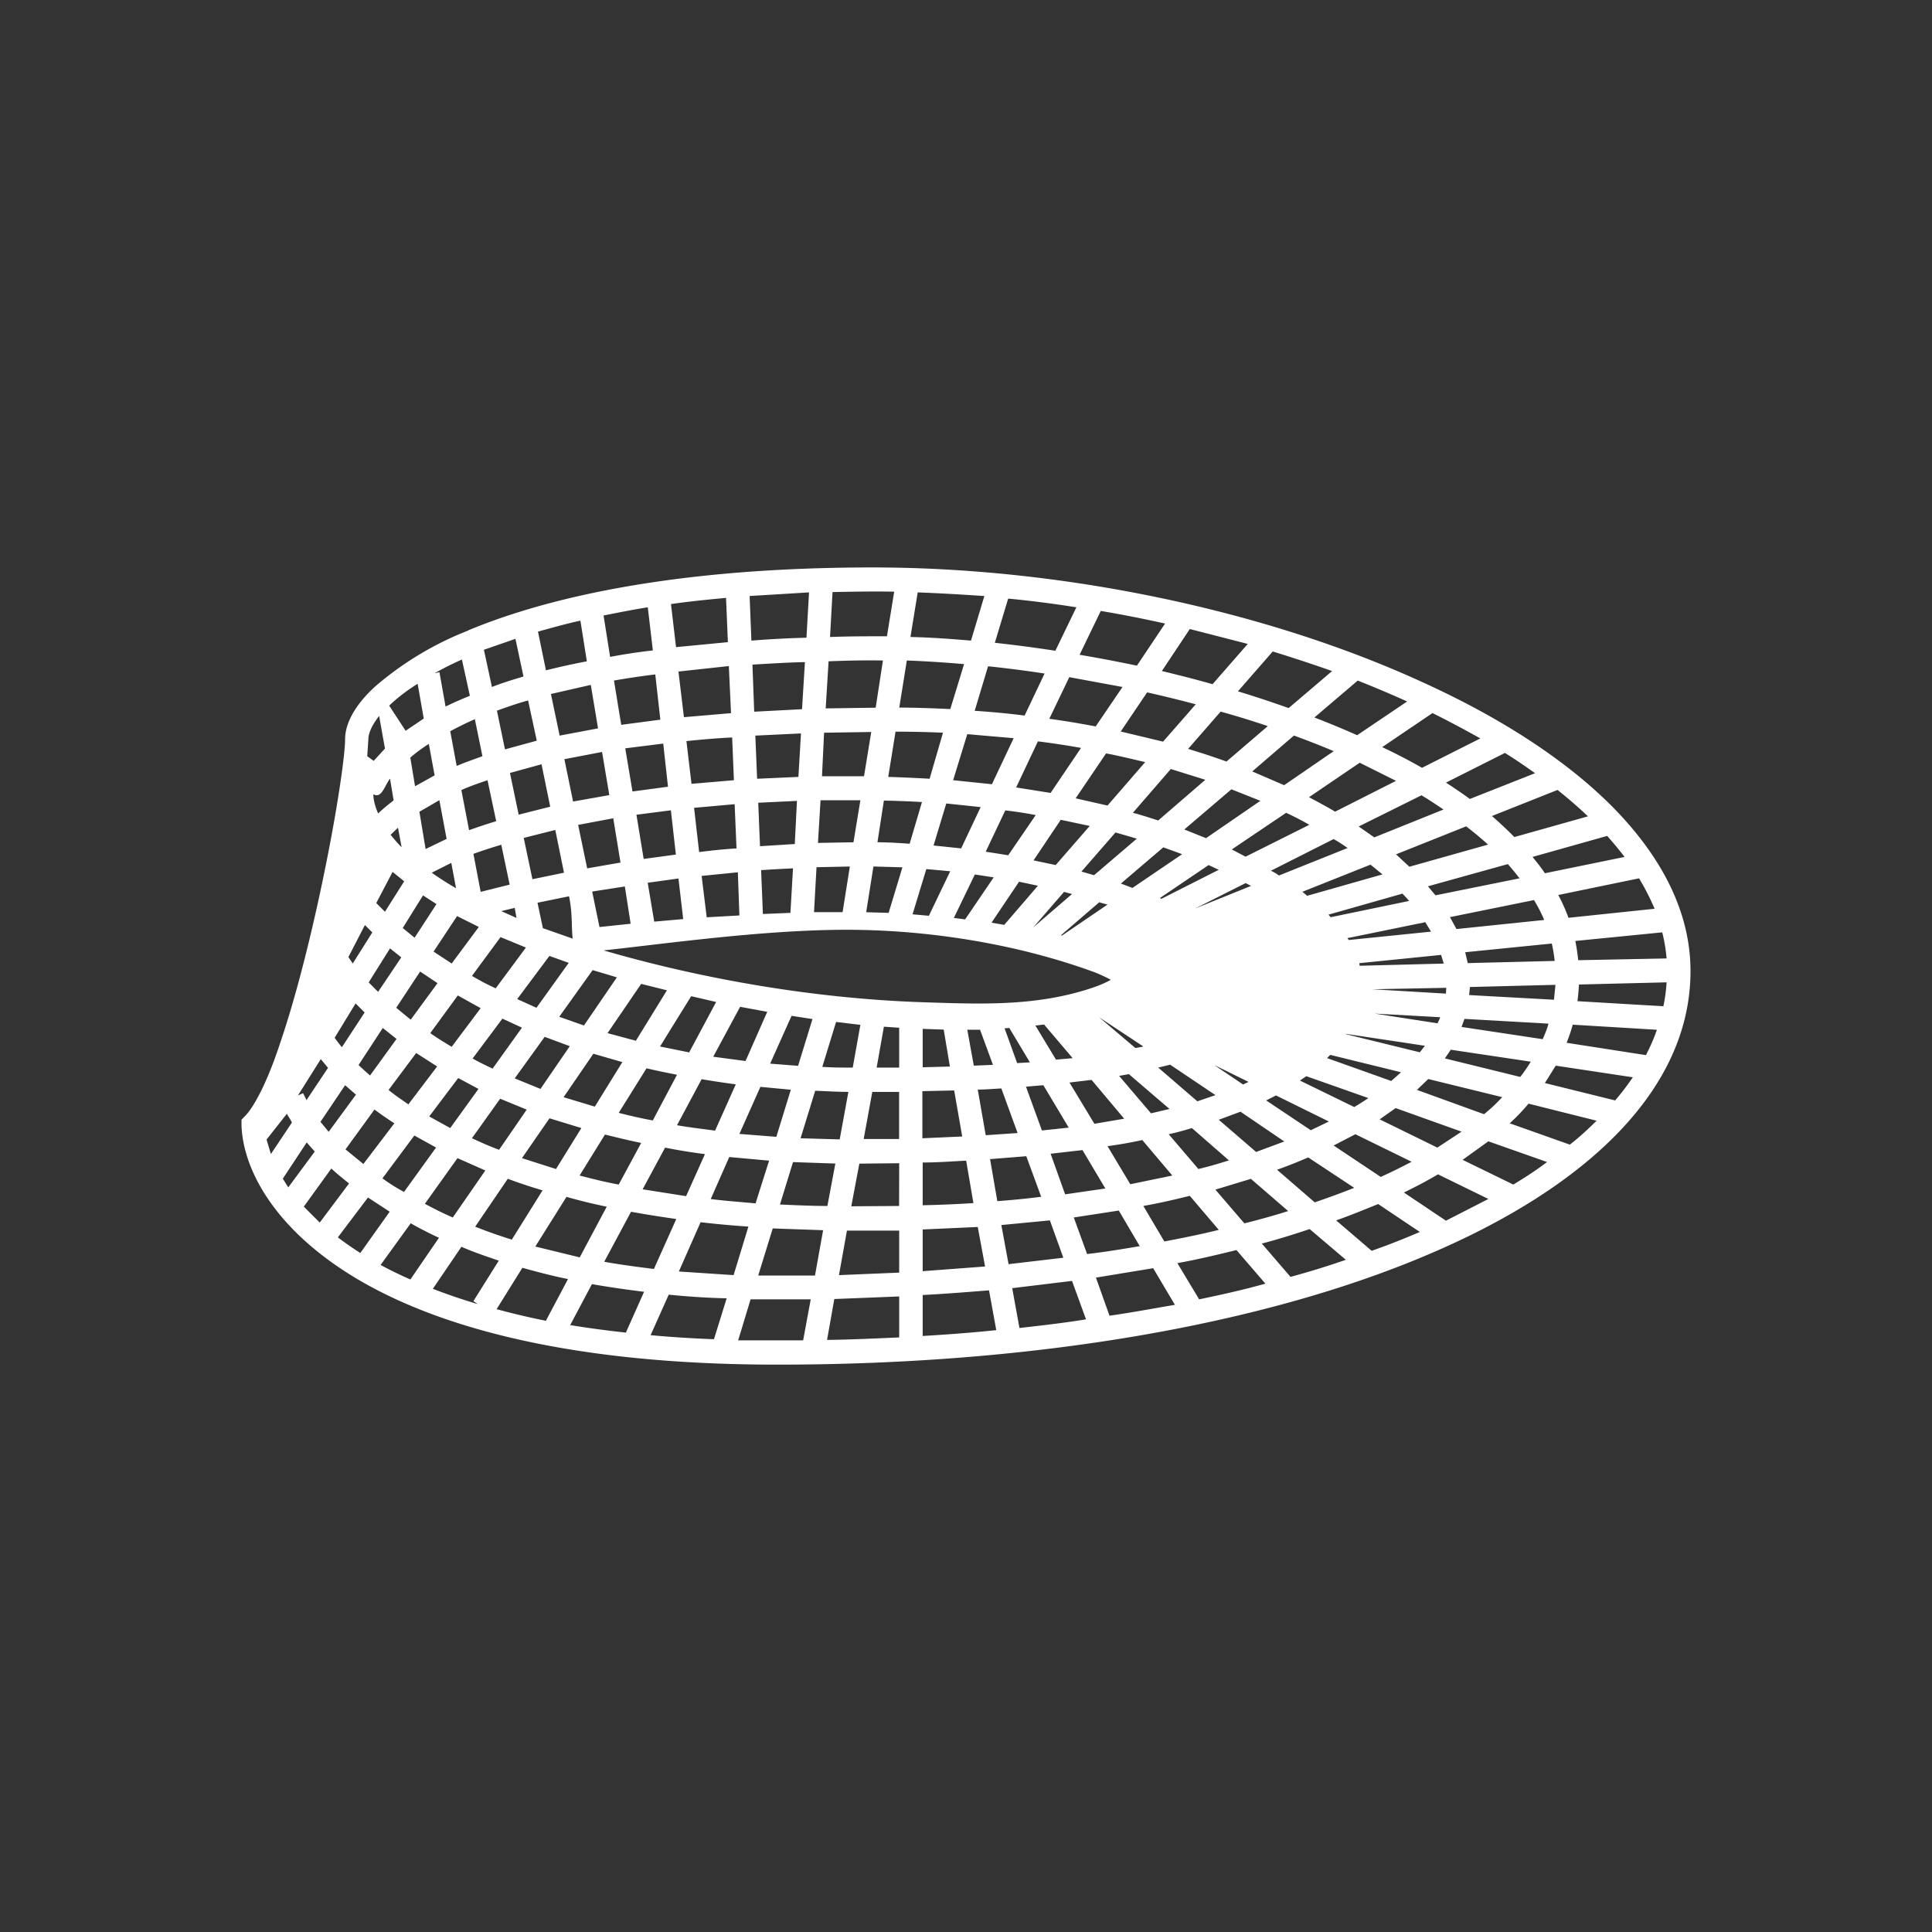 <svg xmlns="http://www.w3.org/2000/svg" width="24" height="24" fill="none" viewBox="0 0 24 24">
    <rect x="0" y="0" width="24" height="24" fill="#333333" stroke="none"/>
    <path fill="#fff" fill-rule="evenodd" d="M5.813 7.832c1.035-.432 2.656-.783 5.028-.783 2.377 0 4.902.54 6.833 1.427.968.44 1.796.972 2.385 1.575.58.599.941 1.274.941 2.012 0 1.463-1.274 2.683-3.277 3.529-2.016.855-4.839 1.36-8.066 1.36-2.588 0-4.24-.473-5.248-1.081-1.013-.612-1.395-1.36-1.409-1.9v-.062l.045-.046q.09-.092.207-.328c.072-.149.149-.338.22-.554.293-.85.559-2.07.703-2.92.072-.429.112-.748.112-.879 0-.211.144-.45.387-.666a4 4 0 0 1 1.144-.684zm-.977.936.203.31.225-.152-.076-.432c-.144.09-.262.184-.352.27zm-.26.414c0-.058.03-.157.134-.288l.072.405-.14.153-.08-.058zm-1.211 5.154-.054-.18.252-.32c.018.032.045.068.063.109zm.216.414-.068-.108.297-.45.1.113zm.391.437-.198-.198.342-.473c.068.063.14.122.22.185zm.504.378a4 4 0 0 1-.279-.194l.374-.495.27.176zm.622.329a5 5 0 0 1-.37-.18l.374-.518q.162.093.351.18zm.837.306a7 7 0 0 1-.558-.19l.355-.522c.144.064.302.117.464.172l-.315.503zm.846.207a9 9 0 0 1-.612-.144l.32-.514c.18.05.368.1.567.14zm1.004.148a13 13 0 0 1-.702-.094l.27-.509q.31.054.648.095l-.225.504zm1.08.081q-.405-.015-.783-.05l.225-.503c.225.022.468.04.72.045l-.158.508zm.306.01.153-.505h.747l-.094.509h-.81zm1.999-.032c-.298.013-.595.027-.896.031l.09-.508.806-.032zm1.201-.09c-.297.031-.603.054-.909.072v-.509c.275-.014.55-.036.824-.058l.09.495zm1.121-.135c-.27.045-.549.076-.828.108l-.09-.495.743-.09.175.481zm.293-.045c.279-.04.544-.09.81-.135l-.27-.455-.711.117.17.477zm-.28-.766c.226-.026.442-.062.653-.098l-.26-.442-.559.086.167.459zm-.27-.742.496-.072-.284-.477-.396.045.18.504zm-.292-.793.333-.035-.315-.527-.216.018zm-.504-.522.202.554-.396.027-.099-.567c.104 0 .198-.009.293-.014m.198-.315.157-.009-.256-.427-.059.004.158.437zm-.464-.418.162.44-.238.01-.081-.446h.157zm.576 1.575.185.504q-.269.034-.545.054l-.09-.522zm.293.797-.603.058.09.486.68-.08zm2.674.787c-.261.073-.54.136-.82.194l-.27-.45c.253-.045.495-.104.734-.162l.36.418zm.999-.296q-.331.115-.684.211l-.356-.414c.207-.054.405-.117.594-.18l.45.382zm.324-.113-.441-.378c.18-.063.355-.135.522-.203l.518.347c-.19.081-.392.162-.599.234m1.45-.644-.527.27-.522-.35c.148-.073.288-.145.423-.226zm.729-.459c-.131.1-.27.19-.419.28l-.63-.307.32-.23zm.616-.513c-.103.1-.211.203-.333.297l-.747-.265a2.4 2.4 0 0 0 .234-.244zm.45-.54q-.1.147-.22.288l-.873-.216.135-.216.954.144zm.297-.585q-.056.16-.135.31l-.985-.153a2 2 0 0 0 .076-.225l1.044.063zm.122-.594a2 2 0 0 1-.04.297l-1.067-.063q.013-.103.018-.207zm-.054-.621q.04.161.054.324l-1.098.022q-.012-.12-.036-.239zm-.288-.671a3 3 0 0 1 .193.378l-1.07.112a2 2 0 0 0-.127-.283zm-.396-.527q.114.128.216.261l-.99.203c-.045-.072-.1-.135-.153-.203zm-.617-.571q.203.161.378.328l-.914.257c-.09-.09-.18-.176-.279-.261zm-.653-.46q.195.123.374.252l-.81.32a6 6 0 0 0-.297-.203zm-.9-.495q.31.155.594.315l-.724.365a7 7 0 0 0-.495-.257zm-.932-.405q.32.127.617.261l-.621.419a11 11 0 0 0-.531-.22l.54-.46zm-1.053-.36c.252.077.495.158.738.243l-.54.46a14 14 0 0 0-.63-.208zm-1.03-.279.72.185-.437.5a16 16 0 0 0-.63-.163zm-1.108-.225c.27.045.54.099.801.157l-.35.523c-.24-.05-.473-.095-.712-.135l.261-.54zm-1.148-.153c.284.027.563.063.847.108l-.261.54q-.374-.058-.752-.099zM11.4 7.359c.275.01.554.027.828.045l-.166.554c-.257-.022-.509-.04-.752-.045zm-.292-.009-.09.554c-.24 0-.473 0-.707.009l.031-.558c.243-.005.505-.01.766-.005m-1.8.054.742-.045-.032.563q-.332.008-.684.036l-.022-.554zm-.973.1c.22-.032.45-.055.684-.077l.023.55-.644.062zm-.842.143c.18-.036.36-.072.554-.103l.063.536a7 7 0 0 0-.531.08l-.081-.513zm-.81.199c.166-.045.337-.095.527-.136l.08.505a9 9 0 0 0-.508.112zm-.67.225.39-.135.1.468c-.135.04-.266.08-.392.13l-.099-.459zm-.613.292q.155-.089.338-.17l.099.45a5 5 0 0 0-.302.134l-.076-.427zm5.568-.157-.09.585-.621.009.036-.585c.247-.01.468-.014.675-.01m.297 0-.094.585c.216 0 .427.009.634.018l.171-.558a14 14 0 0 0-.71-.045m1.008.072-.166.553q.317.02.62.059l.248-.522a14 14 0 0 0-.702-.09m1.009.135-.248.517c.198.027.387.059.576.095l.333-.49zm.967.189-.328.486.526.126.406-.464a16 16 0 0 0-.604-.148m.914.238-.405.464q.249.075.477.157l.513-.44a11 11 0 0 0-.585-.18m.91.297-.518.446.396.171.616-.423a11 11 0 0 0-.495-.194m.818.338-.63.428c.108.058.22.117.324.18l.757-.383zm.766.405-.779.387.194.135.86-.346c-.09-.059-.18-.122-.28-.18zm.562.383-.877.35.166.154.977-.275a4 4 0 0 0-.27-.225zm.509.472-.99.275.094.112 1.044-.211a3 3 0 0 0-.148-.18zm.328.446-1.044.212.081.148 1.09-.113a2 2 0 0 0-.127-.247m.221.54-1.076.108.032.135 1.08-.027a2 2 0 0 0-.036-.216m.045.513-1.062.027-.01.1 1.054.058.018-.18zm-.086.482-1.044-.059-.036.1 1.008.152c.027-.063.055-.126.072-.193m-.224.472-.99-.148-.073.108.936.23q.07-.089.131-.19zm-.352.441-.918-.225-.14.135.833.302q.123-.099.225-.211m-.504.428-.819-.293-.198.14.716.351zm-.62.374-.699-.342-.27.14.585.39q.195-.088.383-.188m-.712.324-.572-.378a6 6 0 0 1-.387.153l.468.405q.255-.087.49-.18m-.82.288-.463-.4-.441.134.36.419a9 9 0 0 0 .545-.153m-.863.234-.36-.423c-.18.045-.374.09-.577.126l.261.441c.234-.045.46-.09.676-.144m-2.904.45-.09-.486-.684.031v.518l.774-.058zm-1.066-.441h-.649l-.099.553.748-.031zm-1.045.553.1-.558-.626-.022-.18.585h.706zm-1.012 0 .184-.603a12 12 0 0 1-.594-.054l-.27.612zm-.99-.076.278-.621a15 15 0 0 1-.562-.09l-.333.621c.198.036.405.063.62.09zm-.919-.149.333-.625a7 7 0 0 1-.5-.122l-.387.617.554.135zm-.846-.216.382-.612a6 6 0 0 1-.432-.144l-.405.595q.217.087.455.161m-.734-.274.405-.585-.346-.153-.405.567q.163.089.346.17m-.607-.315.4-.554-.27-.149-.396.532q.12.089.27.17zm-.505-.347.387-.508a4 4 0 0 1-.247-.171l-.36.495.225.184zm-.427-.405.337-.459-.135-.117-.306.455.104.126zm-.28-.387.27-.405-.09-.108-.283.45.063-.027.045.09zm.833-3.803c0 .072.023.152.059.238q.086-.081.193-.162l-.045-.27c-.067.085-.103.252-.207.194m.46-.45.058.35.243-.135-.072-.391a2 2 0 0 0-.23.17zm.495-.334.08.432c.104-.045.208-.08.32-.121l-.094-.46a4 4 0 0 0-.306.15m.58-.256.1.481.395-.108-.108-.5c-.135.037-.26.082-.387.127m.671-.207.108.517.477-.09-.09-.54zm.783-.167.09.55.486-.064-.063-.562q-.256.031-.513.076m.801-.112.068.567.585-.05-.027-.585zm.919-.086.022.585.594-.031.036-.585c-.211.004-.427.018-.652.031m.89.846.586-.009-.09.55h-.522zm-.854.036.567-.027-.032.54-.513.023zm-.856.068c.18-.018.37-.036.568-.045l.022.531-.527.045zm-.76.09.472-.059.059.536-.441.059zm-.756.135.468-.09.09.536-.45.08zm-.284.063.108.527-.392.099-.108-.518zm-.995.32c.1-.045.207-.082.324-.122l.108.509a7 7 0 0 0-.337.112l-.095-.495zm-.522.27.248-.144.09.481-.261.126zm-.36.288.094-.09.045.243a2 2 0 0 1-.135-.153zm-.603 2.637a2 2 0 0 1-.09-.117l.26-.427.113.112zm.35.351a4 4 0 0 1-.143-.13l.301-.46.171.136zm.478.36c-.09-.062-.171-.117-.248-.18l.343-.459.26.167-.355.468zm.518.293-.261-.144.36-.477.252.135zm.607.27a4 4 0 0 1-.337-.144l.35-.49.33.135zm.707.239-.423-.135.342-.495.396.121zm.779.193c-.171-.031-.329-.072-.486-.112l.315-.509c.148.036.292.072.45.104zm.837.144-.54-.085.279-.518q.237.048.495.081zm.864.09c-.189-.018-.378-.031-.558-.054l.23-.522.495.045-.167.527zm.302.014.162-.527.526.018-.099.527c-.198 0-.396-.01-.585-.018zm1.48.018-.594.004.1-.53.495-.005zm.928-.036q-.31.02-.635.027v-.531c.185 0 .37-.014.54-.023l.09.527zm2.466-.342-.522.108-.283-.473q.23-.031.432-.076zm.707-.19a5 5 0 0 1-.383.109l-.369-.432q.148-.033.288-.077l.464.405zm.684-.233-.35.13-.464-.4.27-.1zm.554-.248-.225.108-.554-.37.122-.062zm.486-.288a4 4 0 0 1-.171.108l-.675-.329.08-.054.766.27zm.41-.324q-.06.055-.122.108l-.797-.284.04-.04zm.297-.329-.063.081-.919-.225v-.004zm.189-.35-.032.071-.783-.121.81.045zm.076-.37-.004.072-.914-.054zm-.063-.405.032.104-1.045.027-.004-.032 1.017-.103zm-.198-.41.072.117-1.021.104-.019-.023zm-.22-.288.013.018.01.005-.978.203-.027-.032.919-.261zm-.46-.427.149.121-.936.266-.059-.05zm-.454-.315c.058.031.117.072.17.108l-.854.342q-.046-.036-.1-.059l.784-.396zm-.306-.18-.792.396-.171-.09.675-.455q.147.068.288.149m-.968-.441.36.143-.675.464-.27-.108zm-.756-.253.432.135-.585.505c-.104-.032-.207-.068-.315-.095l.468-.54zm-.801-.193c.166.031.328.072.486.108l-.468.54-.396-.09zm-.842-.149c.18.023.36.05.531.081l-.378.559-.428-.068.27-.572zm-.882-.09.576.05-.27.572-.482-.05zm-.896-.031q.304 0 .594.013l-.166.572q-.256-.015-.514-.023l.09-.558zm-6.59 2.408-.202.392.054.08.243-.386-.09-.09zm.252-.171-.108-.108.203-.387.144.117zm.063.455-.265.423.117.117.288-.428zm.302-.135-.144-.118.252-.405.167.108-.27.415zm.072.423-.297.45.18.148.333-.454zm.392-.1-.225-.148.292-.441.27.135zm.076.397-.342.468c.081.058.171.112.266.17l.36-.48zm.468-.09a3 3 0 0 1-.292-.153l.355-.482.315.13-.378.51zm.086.378-.37.495c.077.045.163.085.248.126l.365-.509zm.423-.135-.239-.108.4-.536.24.086zm.103.36-.373.517.32.131.364-.531-.315-.117zm.487-.14-.307-.108.415-.58.301.09zm.117.351-.37.54.388.117.342-.553zm.526-.162-.35-.094.418-.612.32.08-.388.63zm.135.342-.346.554q.201.053.423.095l.301-.568a10 10 0 0 1-.378-.08m.527-.198L8.199 13l.387-.625.31.072-.337.63zm.157.333-.306.572c.153.027.31.045.473.067l.257-.575q-.213-.028-.424-.064m.55-.225-.406-.054.334-.62.337.062-.27.612zm.18.32-.261.585.459.036.18-.585-.383-.036zm.468-.261-.347-.027.266-.594.26.04zm.211.315-.18.585.486.014.108-.59c-.14 0-.279-.01-.414-.014zm.468-.293c-.13 0-.256 0-.378-.009l.171-.558.302.036zm.243.302-.107.585h.44v-.585zm.334-.302h-.28l.09-.508.19.013zm.288.293v.585l.495-.022-.1-.572zm.342-.306-.338.009v-.477l.261.009zm1.485.198.31.513.37-.063-.405-.482-.27.032zm.04-.302-.207.018-.256-.423.108-.013zm.577.22.396.465.23-.054-.505-.433zm.486-.103.486.419.225-.077-.563-.378zm-.19-.26-.094.017-.45-.382.545.36zm.226-1.837-.014-.01.604-.409.126.059-.712.36zm-.356-.135-.144-.054.527-.45.234.085zm-.41.18.1.027-.563.383h-.018l.482-.415zm-.067-.338.531-.454-.265-.077-.423.486zm-.373.207.099.027-.482.415zm-.104-.333.423-.486-.36-.076-.338.504zm-.455.207.234.05-.418.486-.158-.027zm-.135-.328.342-.5a5 5 0 0 0-.378-.058l-.243.513.284.045zm-.414.238.234.036-.355.522-.14-.018zm-.17-.324.242-.513-.427-.045-.158.522zm-.433.257.297.027-.265.553-.203-.018zm-.207-.315.153-.518a14 14 0 0 0-.473-.018l-.08.518c.134 0 .27.009.4.018m-.45.283.36.01-.171.566-.279-.008zm-.248-.301.086-.522h-.495l-.032.53zm-.459.31.414-.009-.09.567h-.355zm-.27-.288.027-.536-.481.023.022.54.428-.027zm-.418.324q.198-.013.396-.022l-.032.553-.342.014-.022-.54zm-.306-.27-.023-.549-.504.045.063.55a7 7 0 0 1 .464-.046m-.433.342.45-.045.019.536-.406.023zm-.32-.265-.062-.55-.428.055.09.549zm-.35.35.382-.053.059.504-.36.032zm-.338-.251-.09-.55-.436.082.112.54zm-.35.36.404-.063.072.463-.387.041-.09-.437zm-.352-.234-.108-.531-.392.099.108.513zm-.329.373.392-.08c.045.225.027.36.045.526l-.37-.13zm-.346-.225-.104-.495a6 6 0 0 0-.346.113l.09.472zm-.104.329.167-.04.022.125zm-.864-.477.243-.122.059.315a4 4 0 0 1-.302-.193M15.51 13.44l-.068.032-.36-.243zm-.036-2.47.067.035-.693.28zm-7.976.836c1.255.365 2.646.6 3.96.644.712.023 1.387.054 2.071-.166.126-.04.216-.081.27-.113a2 2 0 0 0-.193-.09c-.964-.355-2.07-.531-3.093-.531-1.044 0-2.295.18-3.015.256" clip-rule="evenodd"/>
</svg>
